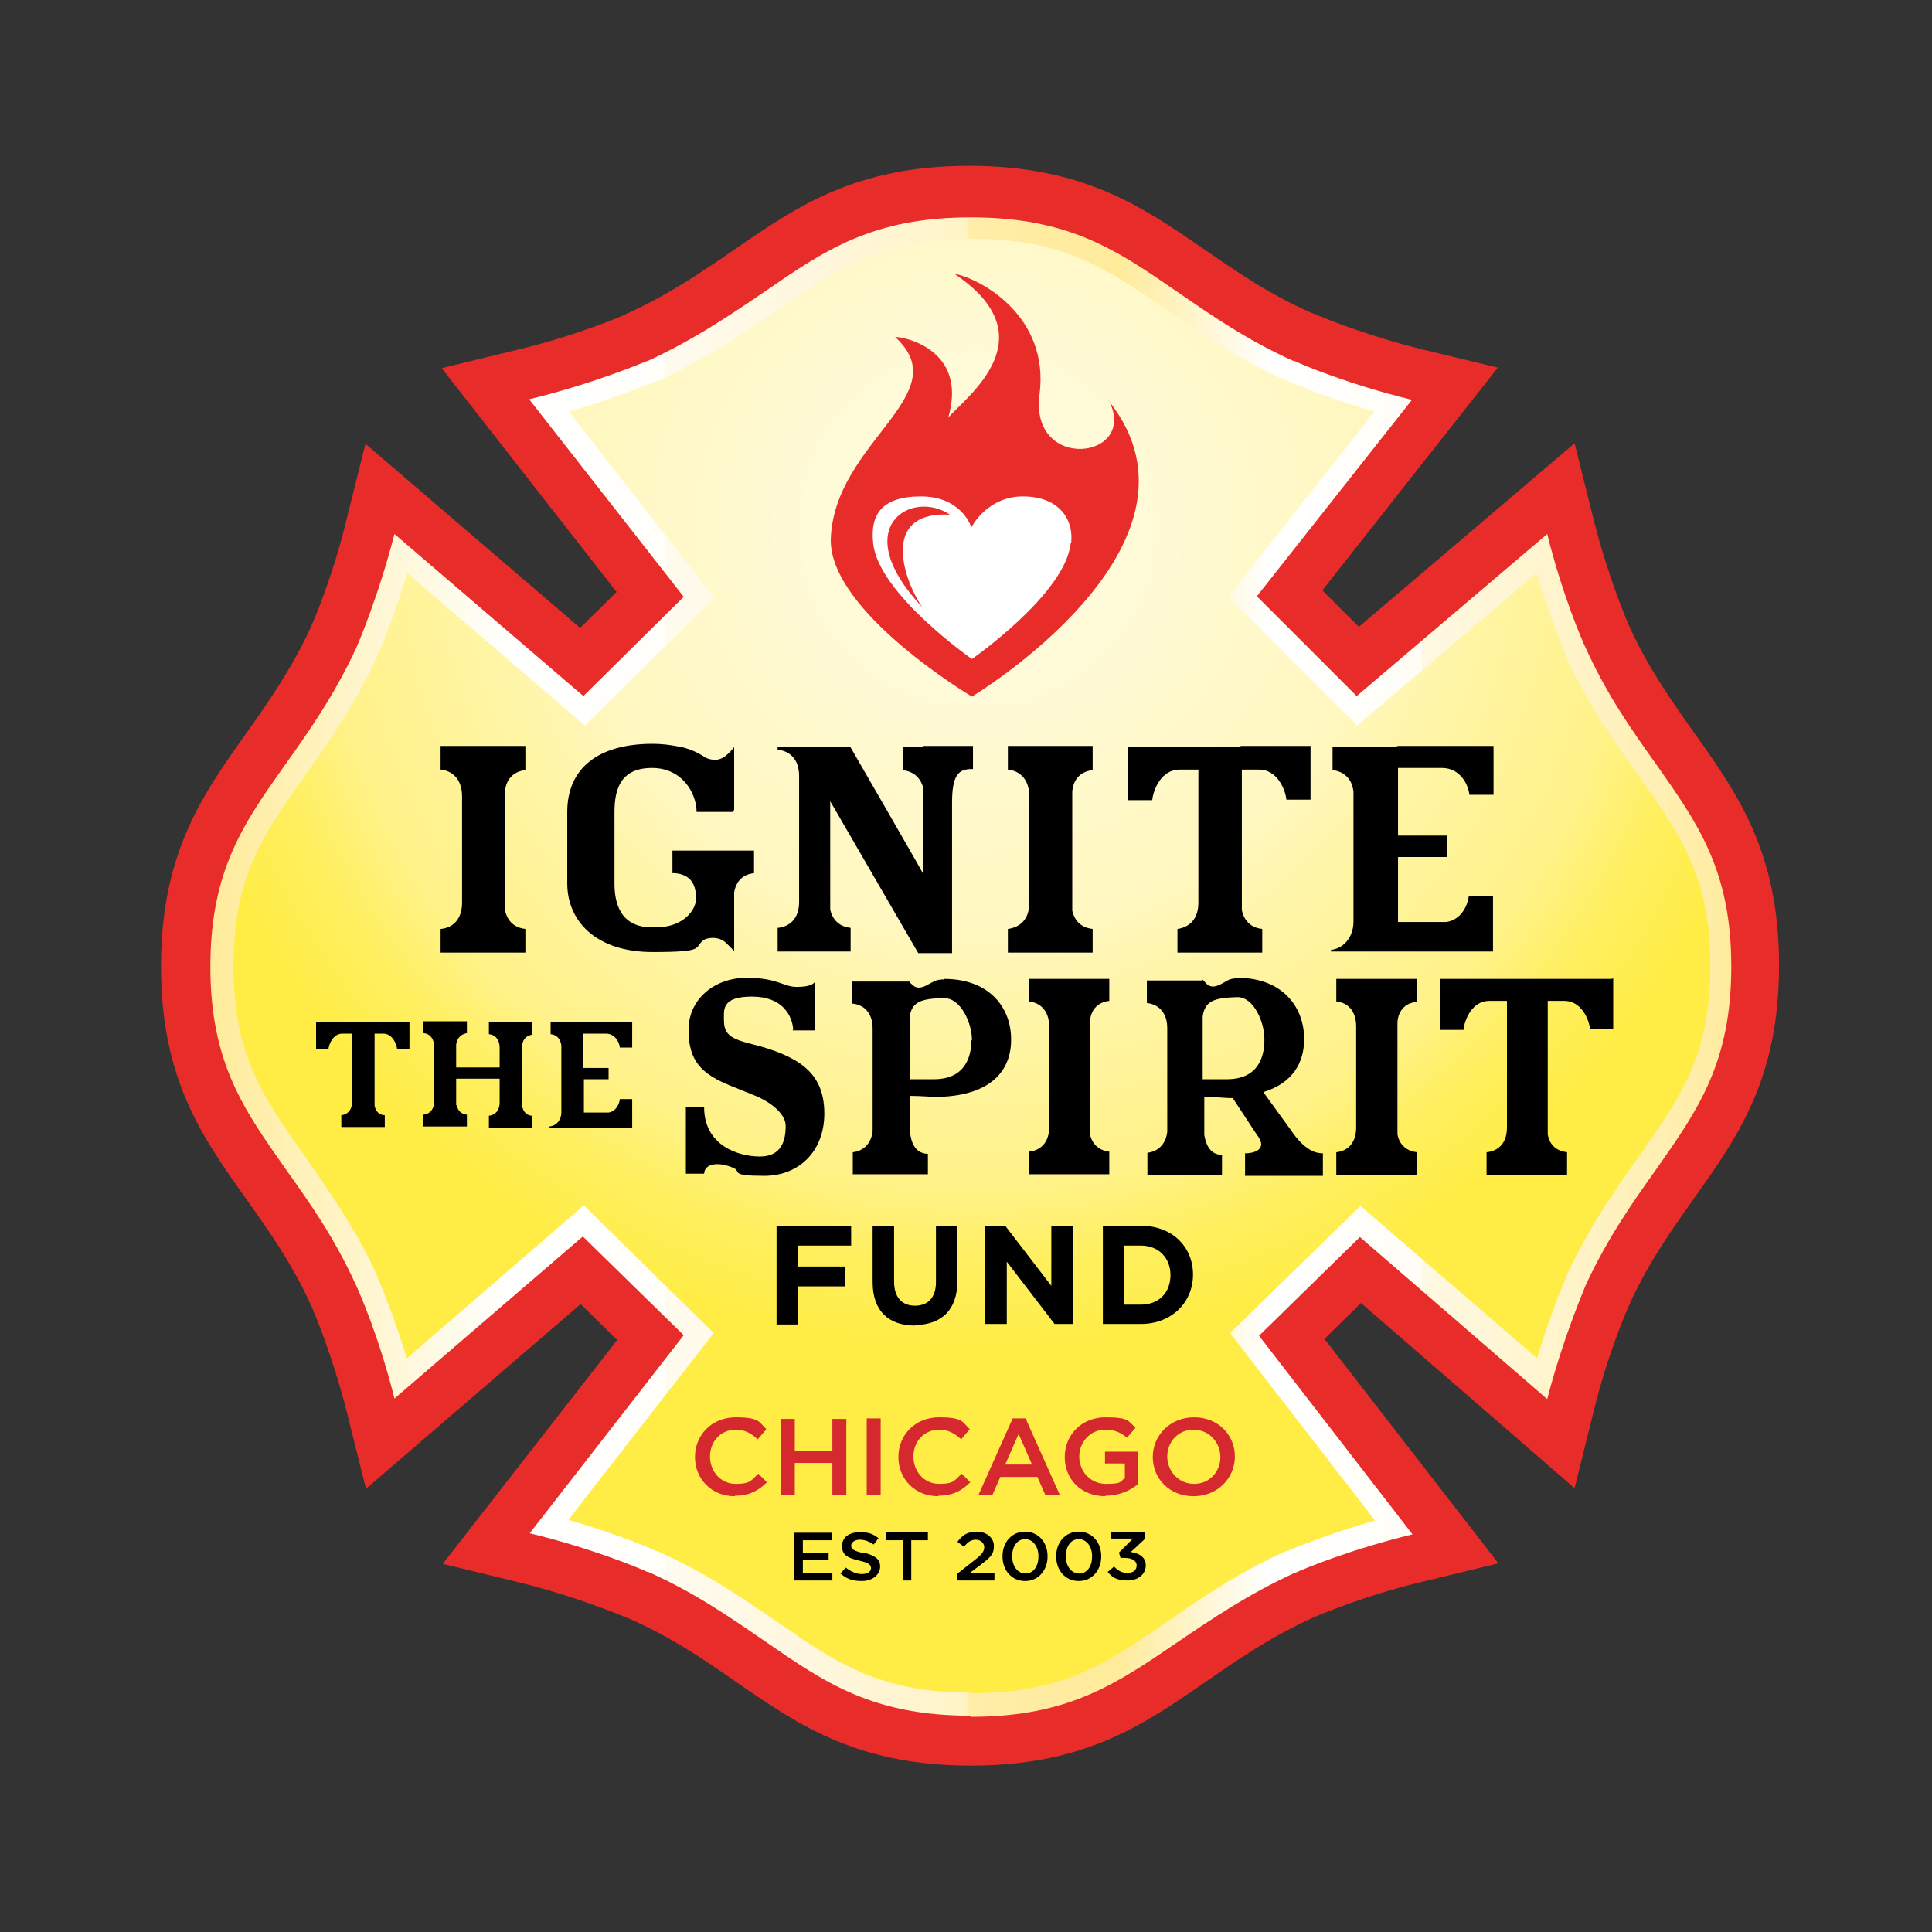 <?xml version="1.0" encoding="UTF-8"?>
<svg id="ITS-logo" xmlns="http://www.w3.org/2000/svg" xmlns:xlink="http://www.w3.org/1999/xlink" version="1.1" viewBox="0 0 360 360">
  <rect x="0" y="0" width="360" height="360" fill="#333333" stroke="none"/>
  <defs>
    <linearGradient id="linear-gradient" x1="39.2" y1="430" x2="321.4" y2="430" gradientTransform="translate(0 -250)" gradientUnits="userSpaceOnUse">
      <stop offset="0" stop-color="#ffeb9a"/>
      <stop offset=".2" stop-color="#fff"/>
      <stop offset=".3" stop-color="#fffef9"/>
      <stop offset=".3" stop-color="#fffbee"/>
      <stop offset=".4" stop-color="#fff7dd"/>
      <stop offset=".5" stop-color="#fff3c6"/>
      <stop offset=".5" stop-color="#ffeda9"/>
      <stop offset=".6" stop-color="#ffeb9a"/>
      <stop offset=".7" stop-color="#fff"/>
      <stop offset=".8" stop-color="#fffdf5"/>
      <stop offset=".8" stop-color="#fff9e3"/>
      <stop offset=".9" stop-color="#fff3c8"/>
      <stop offset="1" stop-color="#ffeca1"/>
      <stop offset="1" stop-color="#ffeb9a"/>
    </linearGradient>
    <radialGradient id="radial-gradient" cx="182" cy="351.3" fx="182" fy="351.3" r="152.9" gradientTransform="translate(0 -253) scale(1 1)" gradientUnits="userSpaceOnUse">
      <stop offset="0" stop-color="#fffbdb"/>
      <stop offset=".2" stop-color="#fffad8"/>
      <stop offset=".3" stop-color="#fff9ce"/>
      <stop offset=".5" stop-color="#fff7be"/>
      <stop offset=".6" stop-color="#fff5a7"/>
      <stop offset=".8" stop-color="#fff289"/>
      <stop offset=".9" stop-color="#ffef5f"/>
      <stop offset="1" stop-color="#ffed46"/>
    </radialGradient>
  </defs>
  <path id="BG-base" d="M181,329c-21.2,0-32.1-7.5-43.7-15.5-6.3-4.4-12.3-8.5-20.3-12h-.1c-.9-.4-9.4-4-20.4-6.7l-14-3.4,32.5-41.7-6.8-6.7-40,34.4-3.6-14.4c-2.7-10.6-6.2-18.8-6.6-19.7h0c-3.6-7.9-7.8-13.8-12.2-20-8.1-11.4-15.8-22.2-15.8-43.2s7.6-31.8,15.7-43.2c4.4-6.2,8.6-12.2,12.2-20h0c.4-.9,4-9.1,6.6-19.8l3.6-14.4,40,34.3,6.8-6.7-32.6-41.7,14-3.4c11.3-2.7,20.1-6.5,20.4-6.7h0c7.9-3.6,13.9-7.7,20.3-12.1,11.6-8,22.5-15.5,43.6-15.5s32.1,7.5,43.7,15.5c6.4,4.4,12.3,8.5,20.3,12h.1c.9.4,9.4,4,20.3,6.7l14.1,3.4-32.7,41.5,6.8,6.8,40.2-34.2,3.6,14.4c2.7,10.7,6.2,18.8,6.6,19.7h0c3.6,7.9,7.8,13.8,12.2,20,8.1,11.4,15.7,22.2,15.7,43.2s-7.6,31.8-15.7,43.2c-4.4,6.2-8.6,12.1-12.2,20h0c-.4.9-4,9.1-6.6,19.7l-3.6,14.5-39.8-34.5-6.8,6.7,32.4,41.8-14,3.4c-11,2.6-19.5,6.3-20.5,6.7h0c-7.9,3.6-13.9,7.7-20.2,12.1-11.6,8-22.5,15.5-43.7,15.5h0Z" style="fill: #e82c2a;"/>
  <path id="BG-bottom" d="M181,319.7c-18.4,0-27.2-6.1-38.5-13.9-6.4-4.4-13-9-21.7-12.9h-.2c-1.2-.6-10.3-4.4-21.9-7.2l28.7-36.9-18.8-18.4-35.1,30.2c-2.8-11.3-6.6-20-7.2-21.2h0c-4-8.8-8.6-15.3-13.1-21.6-7.8-11.1-14-19.8-14-37.7s6.2-26.7,14-37.7c4.5-6.3,9.1-12.9,13.1-21.5h0c.6-1.3,4.3-10.1,7.2-21.4l35.2,30.2,18.7-18.5-28.8-36.8c12-2.9,21.4-6.9,21.9-7.1h.1c8.7-4,15.3-8.5,21.8-12.9,11.3-7.8,20.2-13.9,38.5-13.9s27.2,6.1,38.5,13.9c6.4,4.4,13,9,21.7,12.9h.2c1.2.6,10.2,4.4,21.8,7.2l-28.9,36.6,18.6,18.6,35.5-30.2c2.8,11.3,6.6,20.1,7.2,21.3h0c4,8.8,8.6,15.3,13.1,21.6,7.8,11.1,14,19.8,14,37.7s-6.2,26.7-14,37.8c-4.5,6.3-9.1,12.9-13.1,21.5h0c-.5,1.3-4.3,10.1-7.2,21.3l-34.9-30.2-18.8,18.4,28.6,37c-11.6,2.8-20.7,6.6-21.9,7.2h-.1c-8.7,4-15.3,8.5-21.8,12.9-11.3,7.7-20.2,13.9-38.5,13.9h0Z" style="fill: url(#linear-gradient);"/>
  <path id="BG-top" d="M181,315.4c-17.1,0-25.1-5.5-36.2-13.2-6.6-4.5-13.3-9.2-22.4-13.2h-.2c-.9-.5-7.4-3.2-16.3-5.8l27.1-34.8-24.2-23.8-33,28.5c-2.5-8.2-5-14.1-5.6-15.4v-.2c-4.2-9-9-15.7-13.5-22.2-7.7-10.9-13.2-18.7-13.2-35.3s5.5-24.4,13.2-35.3c4.6-6.5,9.3-13.2,13.5-22.2h0c.6-1.5,3.2-7.4,5.7-15.7l33.1,28.4,24.1-23.8-27.1-34.7c9.2-2.7,15.9-5.5,16.3-5.7h.2c9.1-4.1,15.9-8.8,22.4-13.3,11.1-7.6,19.1-13.2,36.2-13.2s25.1,5.5,36.2,13.2c6.6,4.5,13.4,9.2,22.4,13.2h.2c1.4.7,7.6,3.3,16.2,5.8l-27.2,34.5,24,24,33.4-28.4c2.6,8.6,5.3,14.7,5.6,15.6v.2c4.2,9,9,15.7,13.6,22.2,7.7,10.8,13.2,18.7,13.2,35.2s-5.5,24.4-13.2,35.3c-4.6,6.5-9.3,13.2-13.5,22.2h0c-.6,1.5-3.1,7.4-5.6,15.6l-32.9-28.4-24.3,23.7,27,34.9c-8.6,2.5-14.9,5.1-16.3,5.7h-.2c-9.1,4.1-15.9,8.8-22.4,13.3-11.1,7.6-19.1,13.2-36.2,13.2h0Z" style="fill: url(#radial-gradient);"/>
  <path id="icon-heart-fire" d="M206.6,74.6c5.7,11-14.8,13.5-12.9-1.1,1.9-14.6-11-21.6-15.9-22.5,17.7,11.8,2.3,22.9-1.1,26.8,3.7-12.8-8.5-15.1-9.9-15,11.8,10.8-11.5,19.5-12,37.8-.1,13.5,26.3,29.2,26.3,29.2,0,0,46.9-28.2,25.5-55.1h0Z" style="fill: #e82c2a;"/>
  <g id="icon-heart">
    <path d="M199.6,101.2c.5-4.9-2.7-8.7-9-8.7s-9.3,5.1-9.6,5.8c-.2-.7-2.2-5.8-9.4-5.8s-9.5,3.3-8.9,8.7c.9,9.4,18.4,21.6,18.4,21.6,0,0,17.5-12.2,18.4-21.6Z" style="fill: #fff;"/>
    <path d="M177,95.9c-13.6-.7-8.1,13.2-5.1,17.3-14.2-15.1-1.9-22.1,5.1-17.3Z" style="fill: #e82c2a;"/>
  </g>
  <g id="IGNITE-THE-SPIRIT">
    <g>
      <path d="M136.7,158.5h-11.4v4.2h.5c2.8.3,3.9,1.9,3.9,4.8h0c0,1.9-2.2,5.3-7.5,5.3h0c-.2,0-.5,0-.7,0-6.1,0-7-4.8-7-8.2v-13.3c0-4.5,1.3-8.2,7-8.2s8.3,4.8,8.3,8.2h6.8v-.3h.2c0,.1,0-11.8,0-11.8,0,0-.3.5-1.3,1.4-1.4,1.3-2.8,1.1-4,.6-1.3-.9-2.8-1.6-4.5-2h-.3c0,0-.1-.1-.2-.1,0,0,0,0-.1,0-1.5-.3-3.1-.5-4.8-.5-10.2,0-15.9,4.6-15.9,12.7v13.3c0,7,5.3,12.8,15.9,12.8s7.3-.9,9.8-2.4c1.2-.4,2.8-.4,4,.8.9.9,1.4,1.4,1.4,1.4v-10.9c.4-2.4,1.9-3.4,3.7-3.6h0v-4.2h-3.8Z"/>
      <path d="M260.2,139.1h-8s-3.9,0-3.9,0v4.4h0c1.9.2,3.6,1.4,3.9,4v24.2h0c0,3.2-2.1,5.1-4.2,5.3h0v.3h30.2v-10.4h-4.5c-.2,1.8-1.4,4.5-4.2,4.9h-9v-12.1s9.1,0,9.1,0v-4h-9.1v-12.6s8.2,0,8.2,0h0c3.4,0,4.9,3.1,5.1,5h0c0,0,4.5,0,4.5,0v-9.1h-17.8Z"/>
      <path d="M230.9,139.1h-20.7v10h4.5c.2-2,1.7-5.7,5.1-5.7h0,3.5v24.8h0c0,3.2-1.8,4.6-3.9,4.9h0v4.4h15.8v-4.4h0c-1.8-.2-3.3-1.2-3.8-3.5v-26.2c0,0,3.2,0,3.2,0h0c3.4,0,4.9,3.7,5.1,5.6h0c0,0,4.5,0,4.5,0v-10h-12.9Z"/>
      <path d="M97.9,143.4h0v-4.4h-15.8v4.4h0c2.1.2,4,1.7,4,5h0c0,0,0,19.8,0,19.8h0c0,3.2-1.8,4.7-4,4.9h0v4.4h15.8v-4.4h0c-1.8-.2-3.3-1.2-3.8-3.5v-22.1c.2-2.6,1.9-3.8,3.8-4h0Z"/>
      <path d="M203.6,143.4h0v-4.4h-15.8v4.4h0c2.1.2,4,1.7,4,5h0c0-.1,0,19.8,0,19.8h0c0,3.2-1.8,4.6-4,4.9h0v4.4h15.8v-4.4h0c-1.8-.2-3.3-1.2-3.8-3.4v-22.2c.2-2.6,1.9-3.8,3.8-4h0Z"/>
      <path d="M172,139.1h-3.8v4.4h0c1.7.2,3.2,1.1,3.8,3.2v16.1c.1,0-13.6-23.7-13.6-23.7h-10.2.1c0,0-3.4,0-3.4,0v.6h0c2.1.2,4,1.6,4,4.9h0c0,0,0,23.5,0,23.5h0c0,3.1-1.8,4.6-4,4.8h0v4.4h13.6v-4.4h0c-1.8-.2-3.3-1.2-3.8-3.4v-20.2c0,0,16.4,28.3,16.4,28.3h6.3v-27.9c0,0,0,0,0-.1,0-5.2,1.2-6.3,3.7-6.3h.2v-4.3h-9.4Z"/>
    </g>
    <g>
      <path d="M175.9,182.4s0,0,0,.1c-1.1,0-1.6.2-2.5.7-.9.5-2.3,1.4-3.4.3-.6-.5-.7-.8-.7-.8v.2h-10.5v4.1h0c2.1.2,3.8,1.6,3.8,4.7h0c0-.1,0,19.1,0,19.1-.3,2.5-1.9,3.7-3.7,3.9h0v4.1h14c0,0,0-3.8,0-3.8h.1c-2,0-3.1-1.4-3.4-3.8v-7c1.9,0,4.4.2,4.4.2,10.6,0,14.4-4.9,14.4-10.6v-.2c0-5.7-3.9-11.2-12.5-11.2h0ZM181,193.8c0,3.2-1.2,7.3-7,7.3s-3.2,0-4.5,0v-11.5c.3-2.8,2-3.6,6.5-3.6,3,0,5.1,4.6,5.1,7.7v.2h0Z"/>
      <path d="M300.3,182.4h-31.9v9.5h4.3c.2-1.9,1.6-5.4,4.8-5.4h0,3.3v23.6h0c0,3-1.7,4.4-3.8,4.6h0v4.2h15v-4.2h0c-1.7-.2-3.2-1.1-3.6-3.3v-24.9c0,0,3.1,0,3.1,0h0c3.2,0,4.6,3.5,4.8,5.3h0c0,0,4.3,0,4.3,0v-5.4h0v-4.1h0Z"/>
      <path d="M206.7,186.6h0v-4.2h-15v4.2h0c2,.2,3.8,1.6,3.8,4.7h0c0-.1,0,18.7,0,18.7h0c0,3-1.7,4.4-3.8,4.6h0v4.2h15v-4.2h0c-1.7-.2-3.2-1.2-3.6-3.3v-21c.2-2.5,1.8-3.6,3.6-3.8h0Z"/>
      <path d="M264,186.6h0v-4.2h-15v4.2h0c2,.2,3.7,1.6,3.7,4.7h0c0-.1,0,18.8,0,18.8h0c0,3-1.7,4.4-3.7,4.6h0v4.2h15v-4.2h0c-1.7-.2-3.2-1.2-3.6-3.3v-21c.2-2.4,1.8-3.6,3.6-3.7h0Z"/>
      <path d="M147.8,191.8c-.2-2.5-1.9-6.1-7.7-6.1s-5.2,2.6-5.2,4.5c0,3.3,2.4,3.6,6.9,4.8,7.9,2.3,11.8,5.5,11.8,12.5s-4.7,11.6-11.2,11.6-4.3-.8-5.6-1.4c-2.5-1.2-5.5-1.1-5.6,1h-3.4v-12.4h3.4c0,7.1,6.3,9.2,10.4,9.2s4.8-3.1,4.8-5.7-3.6-4.8-5.6-5.6l-4.7-1.9c-5.4-2.2-7.8-4.6-7.8-10.4s4.9-9.7,10.8-9.7,6.8,1.7,9.4,1.7,3.6-.7,3.4-1.5h0v9.6h-4.2Z"/>
      <path d="M240.7,210.8l-5.3-7.3c5.5-1.7,7.6-5.5,7.6-9.8v-.2c0-5.7-3.9-11.3-12.4-11.3s0,0,0,.1c-1.1,0-1.6.2-2.4.7-.9.5-2.3,1.4-3.4.3-.5-.5-.7-.8-.7-.8v.2h-10.4v4.2h0c2,.2,3.8,1.6,3.8,4.7h0c0-.1,0,19.3,0,19.3-.3,2.5-1.9,3.7-3.7,3.9h0v4.2h13.9c0,0,0-3.8,0-3.8h.1c-2,0-3-1.4-3.4-3.7v-7.1c1.9,0,4.3.2,4.4.2h.9l4.4,6.7c2.5,3.1-.9,3.6-1.9,3.6h-.2v4.2h14.5v-4.2h0c-1,0-3-.2-5.6-3.8h0ZM224.1,189.4c.4-2.8,2-3.5,6.5-3.6,3,0,5,4.6,5,7.8v.2c0,3.2-1.2,7.3-7,7.3s-3.1,0-4.5,0v-11.6s0,0,0,0Z"/>
    </g>
    <g>
      <path d="M108.7,190.5h-6.1v2.2h0c1,.1,1.8.7,2,2.1v12.4h0c0,1.7-1.1,2.6-2.2,2.7h0v.2h15.4v-5.3h-2.3c-.1.9-.7,2.3-2.1,2.5h-4.6v-6.2s4.6,0,4.6,0v-2.1h-4.7v-6.4s4.2,0,4.2,0h0c1.7,0,2.5,1.6,2.6,2.6h0s2.3,0,2.3,0v-4.7h-9.1Z"/>
      <path d="M69.5,190.4h-10.6v5.1h2.3c.1-1,.9-2.9,2.6-2.9h1.8v12.7h0c0,1.6-.9,2.4-2,2.5h0v2.2h8.1v-2.2h0c-.9,0-1.7-.6-1.9-1.8v-13.4c0,0,1.6,0,1.6,0h0c1.7,0,2.5,1.9,2.6,2.9h0s2.3,0,2.3,0v-5.1h-6.6Z"/>
      <g>
        <path d="M99.2,192.7h0v-2.2h-8.1v2.2h0c1.1.1,2,.9,2,2.6h0c0,0,0,10.1,0,10.1h0c0,1.6-.9,2.4-2,2.5h0v2.2h8.1v-2.2h0c-.9,0-1.7-.6-1.9-1.8v-11.3c.1-1.3,1-1.9,1.9-2h0Z"/>
        <path d="M85,206v-5s8.3,0,8.3,0v-2.1h-8.3v-4.3c.2-1.3,1-1.9,2-2.1h0v-2.2h-8.1v2.2h0c1.1.1,2,.9,2,2.6h0c0,0,0,10.1,0,10.1h0c0,1.6-.9,2.4-2,2.5h0v2.2h8.1v-2.2h0c-.9-.1-1.7-.6-1.9-1.8Z"/>
      </g>
    </g>
  </g>
  <g id="CHICAGO" style="isolation: isolate;">
    <path d="M136.9,278.8c-4.3,0-7.4-3.2-7.4-7.3s3.1-7.4,7.6-7.4,4.3.9,5.7,2.2l-1.6,1.9c-1.2-1.1-2.4-1.8-4.1-1.8-2.8,0-4.8,2.2-4.8,5s2,5.1,4.8,5.1,2.9-.7,4.2-1.9l1.6,1.6c-1.5,1.5-3.2,2.5-5.9,2.5h0Z" style="fill: #d5292f;"/>
    <path d="M148.1,272.6v6h-2.6v-14.2h2.6v5.9h7v-5.9h2.6v14.2h-2.6v-6h-7Z" style="fill: #d5292f;"/>
    <path d="M164.1,264.3v14.2h-2.6v-14.2h2.6Z" style="fill: #d5292f;"/>
    <path d="M174.8,278.8c-4.3,0-7.4-3.2-7.4-7.3s3.1-7.4,7.6-7.4,4.3.9,5.7,2.2l-1.6,1.9c-1.2-1.1-2.4-1.8-4.1-1.8-2.8,0-4.8,2.2-4.8,5s2,5.1,4.8,5.1,2.9-.7,4.2-1.9l1.6,1.6c-1.5,1.5-3.2,2.5-5.9,2.5h0Z" style="fill: #d5292f;"/>
    <path d="M197.5,278.6h-2.7l-1.5-3.4h-6.9l-1.5,3.4h-2.6l6.4-14.3h2.4l6.4,14.3h0ZM189.8,267.2l-2.5,5.7h5l-2.5-5.7Z" style="fill: #d5292f;"/>
    <path d="M206,278.8c-4.6,0-7.6-3.2-7.6-7.3s3.1-7.4,7.6-7.4,4.1.7,5.6,1.9l-1.6,1.9c-1.1-.9-2.2-1.5-4.1-1.5-2.7,0-4.8,2.3-4.8,5s2,5.1,5,5.1,2.6-.4,3.5-1.1v-2.7h-3.7v-2.2h6.2v6c-1.4,1.2-3.5,2.2-6.1,2.2h0Z" style="fill: #d5292f;"/>
    <path d="M222.4,278.8c-4.5,0-7.6-3.3-7.6-7.3s3.2-7.4,7.7-7.4,7.6,3.3,7.6,7.3-3.2,7.4-7.7,7.4ZM222.4,266.4c-2.9,0-4.9,2.3-4.9,5s2.1,5.1,5,5.1,4.9-2.3,4.9-5-2.1-5.1-5-5.1Z" style="fill: #d5292f;"/>
  </g>
  <g id="EST-2003" style="isolation: isolate;">
    <path d="M155.1,287h-5.5v2.3h4.8v1.4h-4.8v2.4h5.5v1.4h-7.2v-8.9h7.1v1.4h0Z"/>
    <path d="M160.9,289.3c2,.5,3.1,1.1,3.1,2.6s-1.4,2.7-3.4,2.7-2.9-.5-4-1.4l1-1.1c.9.7,1.9,1.2,3,1.2s1.7-.5,1.7-1.1-.4-1-2.2-1.4c-2.1-.5-3.2-1-3.2-2.7s1.4-2.6,3.3-2.6,2.5.4,3.5,1.1l-.9,1.2c-.9-.6-1.7-.9-2.6-.9s-1.6.5-1.6,1.1.4,1,2.3,1.4h0Z"/>
    <path d="M169.9,294.5h-1.7v-7.5h-3.1v-1.5h7.8v1.5h-3.1v7.5Z"/>
    <path d="M179.6,288.2l-1.2-.9c.9-1.2,1.8-1.9,3.6-1.9s3.2,1.1,3.2,2.7-.8,2.2-2.5,3.5l-2,1.5h4.6v1.4h-7v-1.2l3.3-2.6c1.3-1,1.8-1.6,1.8-2.4s-.7-1.4-1.6-1.4-1.5.5-2.2,1.3h0Z"/>
    <path d="M191,294.6c-2.5,0-4.2-2-4.2-4.6s1.7-4.6,4.2-4.6,4.2,2,4.2,4.6-1.7,4.6-4.2,4.6ZM191,286.8c-1.5,0-2.4,1.4-2.4,3.2s1,3.2,2.5,3.2,2.4-1.4,2.4-3.2-1-3.2-2.5-3.2Z"/>
    <path d="M201,294.6c-2.5,0-4.2-2-4.2-4.6s1.7-4.6,4.2-4.6,4.2,2,4.2,4.6-1.7,4.6-4.2,4.6ZM201,286.8c-1.5,0-2.4,1.4-2.4,3.2s1,3.2,2.5,3.2,2.4-1.4,2.4-3.2-1-3.2-2.5-3.2Z"/>
    <path d="M207,286.9v-1.4h6.4v1.2l-2.7,2.5c1.5.2,2.8.9,2.8,2.5s-1.4,2.8-3.4,2.8-2.9-.6-3.7-1.6l1.2-1c.7.8,1.5,1.2,2.5,1.2s1.7-.5,1.7-1.4-.9-1.4-2.2-1.4h-.8l-.3-1,2.6-2.6h-4.2,0Z"/>
  </g>
  <g id="FUND">
    <path d="M148.7,232.1v3.9h8.7v3.7h-8.7v7.1h-4v-18.3h13.9v3.6h-9.9Z"/>
    <path d="M170.5,247c-4.9,0-7.9-2.7-7.9-8.1v-10.4h4v10.3c0,3,1.5,4.5,3.9,4.5s3.9-1.5,3.9-4.4v-10.5h4v10.3c0,5.5-3.1,8.2-8,8.2Z"/>
    <path d="M196.5,246.7l-8.9-11.6v11.6h-4v-18.3h3.7l8.6,11.2v-11.2h4v18.3h-3.4Z"/>
    <path d="M212.6,246.7h-7.1v-18.3h7.1c5.8,0,9.7,3.9,9.7,9.1h0c0,5.2-4,9.2-9.7,9.2ZM218.1,237.6c0-3.2-2.2-5.5-5.5-5.5h-3.1v11h3.1c3.3,0,5.5-2.2,5.5-5.5h0Z"/>
  </g>
</svg>